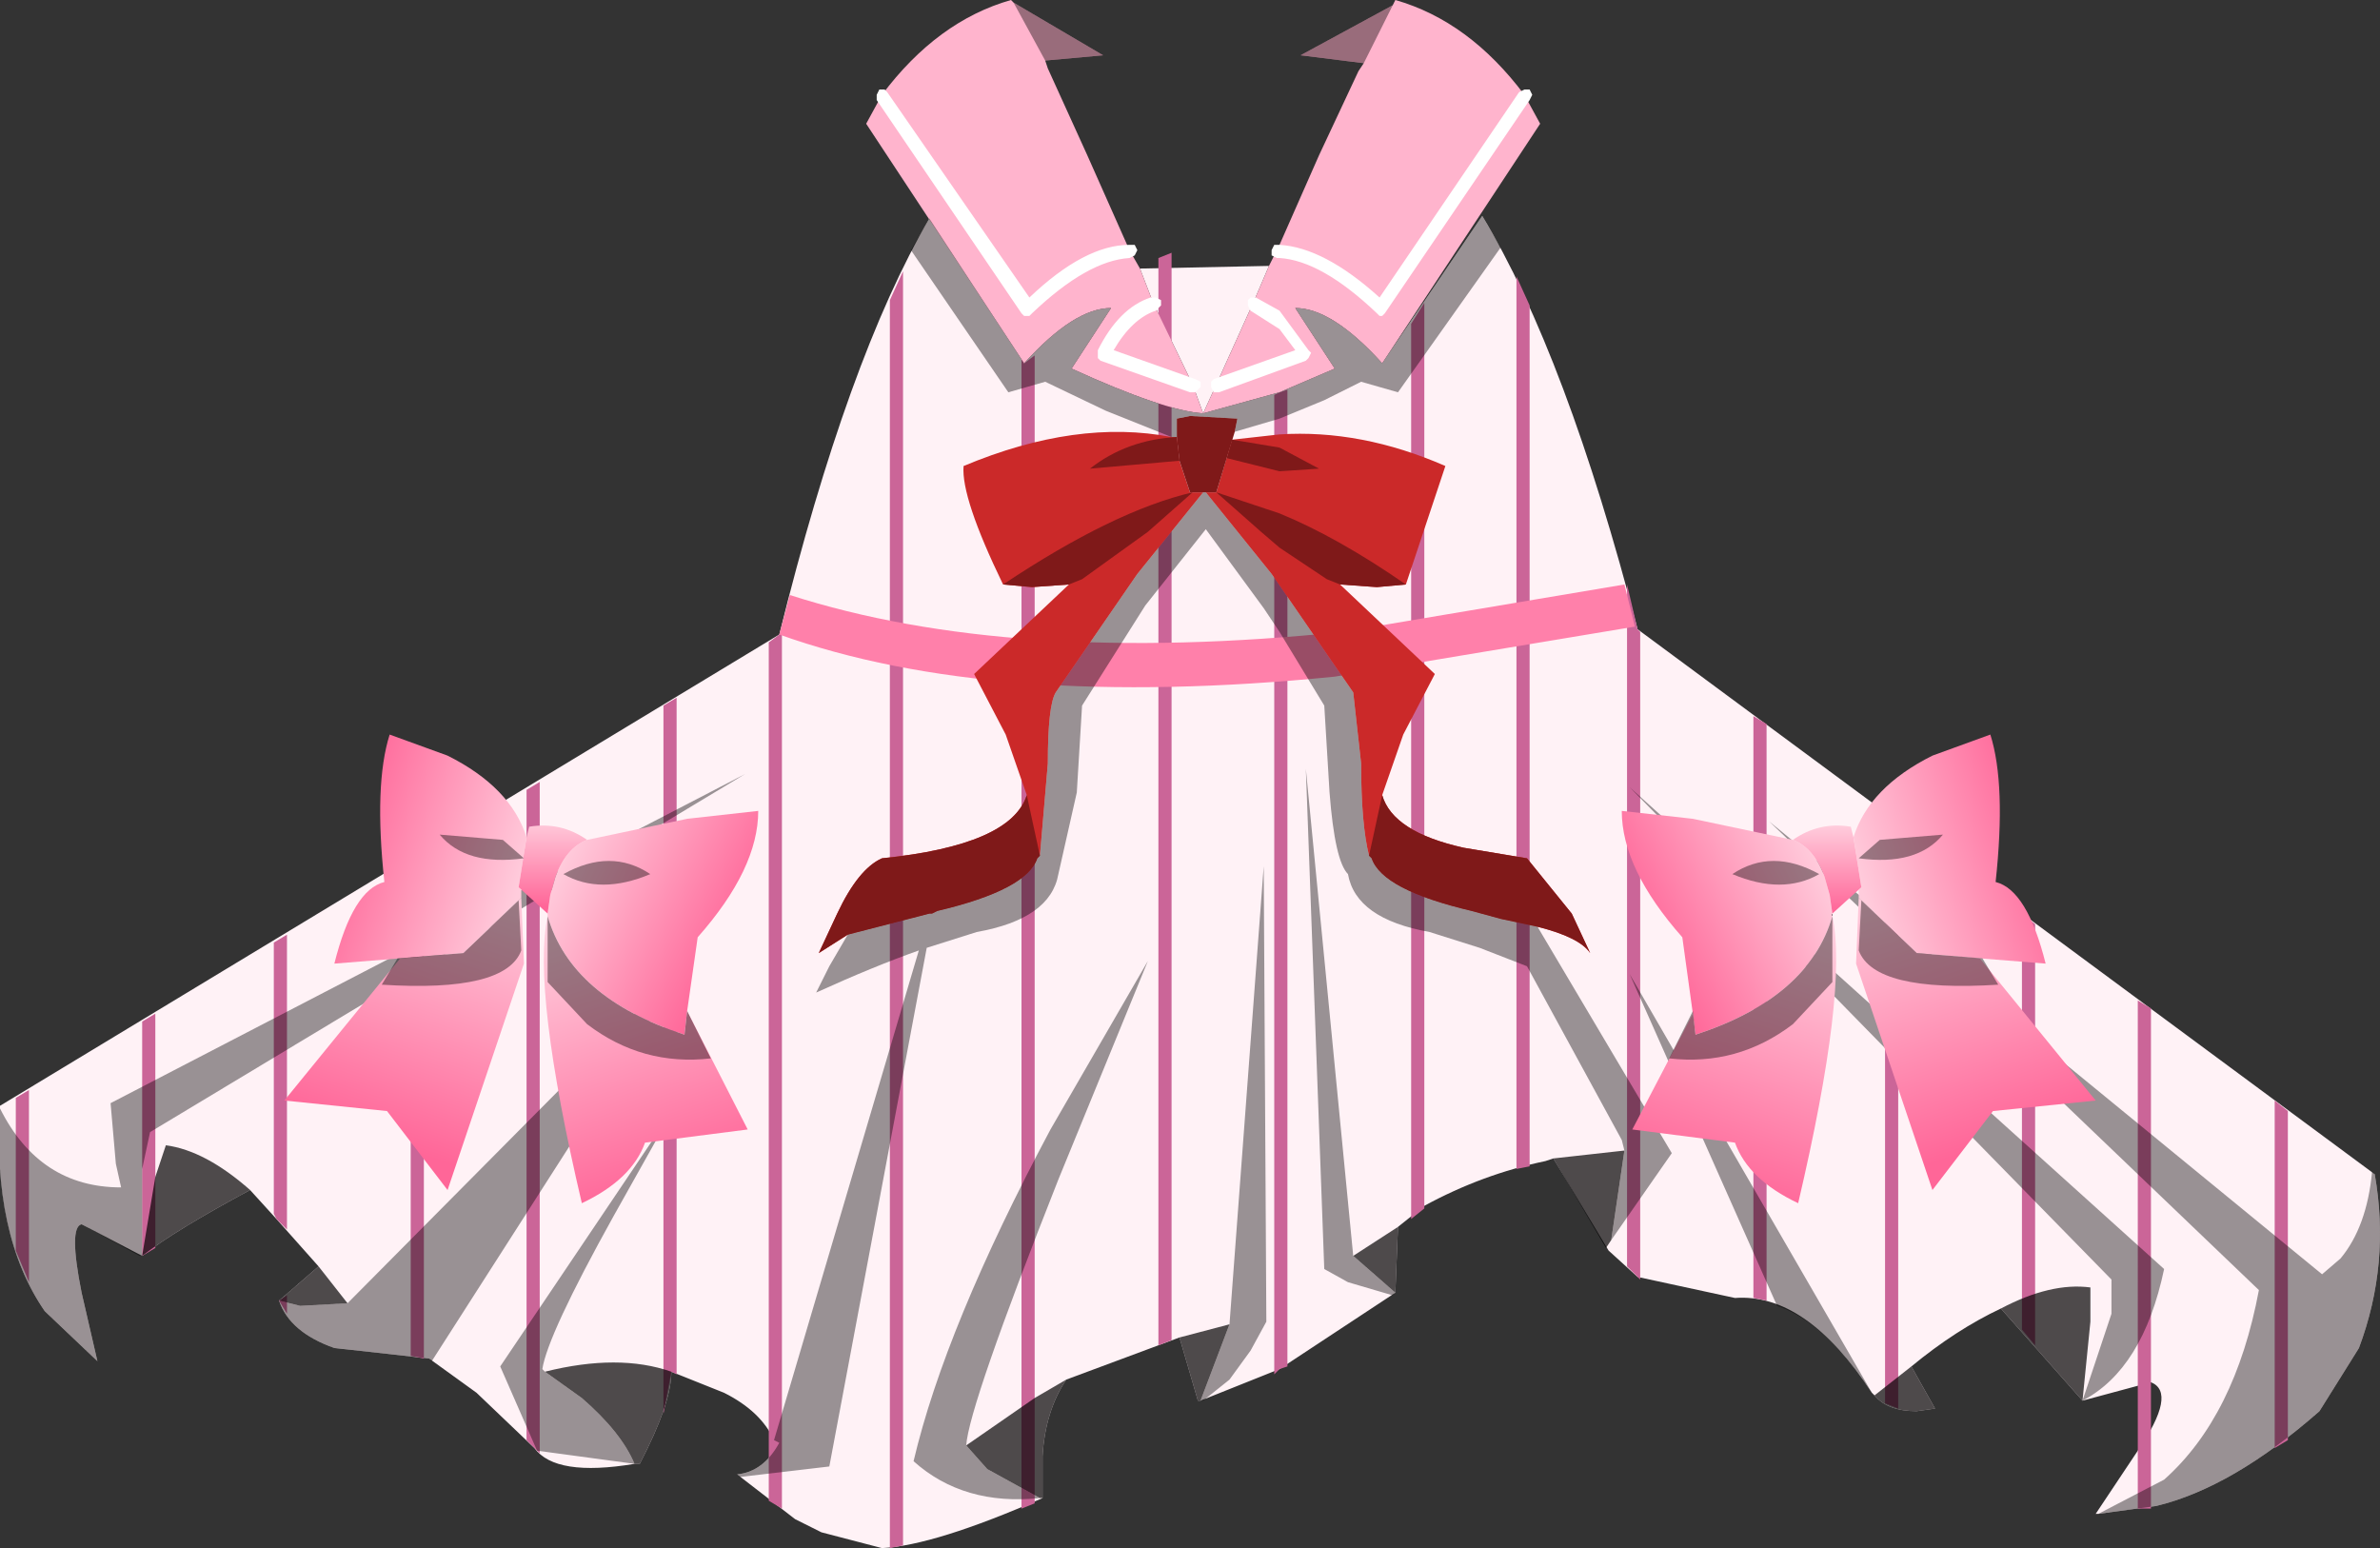 <svg xmlns="http://www.w3.org/2000/svg" xmlns:ffdec="https://www.free-decompiler.com/flash" xmlns:xlink="http://www.w3.org/1999/xlink" ffdec:objectType="frame" width="45.2" height="29.4"><rect width="100%" height="100%" fill="#333333" stroke="none"/><use ffdec:characterId="5" xlink:href="#a" width="45.2" height="29.4"/><defs><linearGradient id="b" x1="-819.2" x2="819.2" gradientTransform="matrix(.002 -.001 .001 .003 24 18.8)" gradientUnits="userSpaceOnUse" spreadMethod="pad"><stop offset="0" stop-color="#ffccdc"/><stop offset="1" stop-color="#ff6698"/></linearGradient><linearGradient id="c" x1="-819.2" x2="819.2" gradientTransform="matrix(.001 .003 -.003 .001 24.35 21.85)" gradientUnits="userSpaceOnUse" spreadMethod="pad"><stop offset="0" stop-color="#ffccdc"/><stop offset="1" stop-color="#ff6698"/></linearGradient><linearGradient id="d" x1="-819.2" x2="819.2" gradientTransform="matrix(-.002 .001 -.001 -.002 20.1 20.2)" gradientUnits="userSpaceOnUse" spreadMethod="pad"><stop offset="0" stop-color="#ffccdc"/><stop offset="1" stop-color="#ff6698"/></linearGradient><linearGradient id="e" x1="-819.2" x2="819.2" gradientTransform="matrix(-.001 .003 -.003 -.001 20 22.7)" gradientUnits="userSpaceOnUse" spreadMethod="pad"><stop offset="0" stop-color="#ffccdc"/><stop offset="1" stop-color="#ff6698"/></linearGradient><linearGradient id="f" x1="-819.2" x2="819.2" gradientTransform="matrix(.002 .001 .001 -.002 -.9 20.2)" gradientUnits="userSpaceOnUse" spreadMethod="pad"><stop offset="0" stop-color="#ffccdc"/><stop offset="1" stop-color="#ff6698"/></linearGradient><linearGradient id="g" x1="-819.2" x2="819.2" gradientTransform="matrix(.001 .003 .003 -.001 -.8 22.7)" gradientUnits="userSpaceOnUse" spreadMethod="pad"><stop offset="0" stop-color="#ffccdc"/><stop offset="1" stop-color="#ff6698"/></linearGradient><linearGradient id="h" x1="-819.2" x2="819.2" gradientTransform="matrix(-.001 .003 .003 .001 -5.15 21.85)" gradientUnits="userSpaceOnUse" spreadMethod="pad"><stop offset="0" stop-color="#ffccdc"/><stop offset="1" stop-color="#ff6698"/></linearGradient><linearGradient id="i" x1="-819.2" x2="819.2" gradientTransform="matrix(-.002 -.001 -.001 .003 -4.8 18.8)" gradientUnits="userSpaceOnUse" spreadMethod="pad"><stop offset="0" stop-color="#ffccdc"/><stop offset="1" stop-color="#ff6698"/></linearGradient><linearGradient id="j" x1="-819.2" x2="819.2" gradientTransform="matrix(0 .001 -.001 0 21.7 19.2)" gradientUnits="userSpaceOnUse" spreadMethod="pad"><stop offset="0" stop-color="#ffccdc"/><stop offset="1" stop-color="#ff6698"/></linearGradient><linearGradient id="k" x1="-819.2" x2="819.2" gradientTransform="matrix(-0 .001 -.001 -0 -2.8 19.1)" gradientUnits="userSpaceOnUse" spreadMethod="pad"><stop offset="0" stop-color="#ffccdc"/><stop offset="1" stop-color="#ff6698"/></linearGradient><g id="a" fill-rule="evenodd"><path fill="#fff2f6" d="m25.35 7-.75-1.15q.7 0 1.65 1.05l1.9-2.8q1.6 2.65 2.95 7.85l14 10.35q.3 1.7-.3 3.3l-.75 1.2q-1.65 1.45-3.1 1.8l-1.1.15h-.05l.8-1.2q.75-1.1.25-1.3l-1.3.35L38 24.85q-.85.4-1.7 1.1l.45.8-.35.05q-.55 0-.8-.3l-.05-.05q-1.25-1.9-2.6-1.8l-1.85-.4-.55-.5L29.5 22l-.15.05q-1.2.25-2.3.85l-.5.4-.05 1.25L24.3 26l-1.5.6h-.05l-.35-1.2-2.15.8q-.4.6-.45 1.45v.8q-2.05.9-3.05.95l-1.15-.3-.5-.25L14 28q.5-.05.8-.6l-.1-.05q-.25-.55-.95-.9l-1-.4q0 .6-.6 1.75h-.1q-1.5.25-1.9-.3l-1.1-1.05-.9-.65-1.8-.2q-.85-.3-1.05-.9l.75-.65-.8-.9-.5-.55q-1.4.75-2.05 1.25l-1.15-.6q-.25.05 0 1.3l.3 1.3-1-.95q-1-1.45-.85-3.9l14.8-8.95q1.3-5.25 2.85-7.9l1.8 2.75q.95-1.05 1.65-1.05L20.35 7q1.75.8 2.5.85l-.2-.55-.75-1.55-.25-.65 2.45-.05-.3.7-.7 1.55-.25.55 1.45-.4z"/><path fill="#cb6598" d="M38.65 17.55v8l-.25-.3v-7.9zm4.8 3.55v6.25l-.25.15v-6.6zm-2.6-1.95v9.5h-.25V19zm-4.8-3.55v11.15l-.25-.1v-11.2zm-2.5-1.85V24.7l-.25-.05V13.6zm-4.5-7.95v16.35l-.25.05V5.25zm-2-.05v17.2l-.25.2v-17zm-2.75 1.7.15-.05v18.55l-.15.05-.1.1V7.5zm-7.15-2.3v24.2l-.25.05V5.7zm5.1-.35v20.65l-.25.1V4.9zm-2.6 1.95v21.8l-.25.1V6.8l.05.1zm-4.85 5.3.05-.1v16.7l-.25-.15V12.2zM31.15 12v12.3l-.05-.05-.2-.2V11.1l.2.85zm-23.1 4.15v9.65l-.25-.05V16.3zm-5.1 3.1v4.45l-.25.15V19.4zm2.5-1.5v5.6l-.2-.2-.05-.1V17.9zm7.4-4.5V26.1l-.1-.05-.15.8V13.4zm-2.6 1.6V27.6l-.1-.1-.15-.15V15zM.55 20.7v3.65l-.25-.6v-2.9zm4.9 3.9v.35l-.15-.25z"/><path fill="#ff80aa" d="m30.85 11.1.2.8-5.7.95q-6.5.65-10.55-.8l.2-.75q4.2 1.35 10.5.7z"/><path fill-opacity=".694" d="m30.85 21.85-.25 1.7-.1.15-1-1.7zm-5.15 2 .85-.55-.05 1.25zm-5.9 3.8v.8h-.05l-1-.55-.4-.45 1.3-.9.6-.35q-.4.6-.45 1.45m2.6-2.25.95-.25-.55 1.45h-.05zm14.35 1.35-.35.05q-.55 0-.8-.3l.7-.55zm2.95-1.65-.15 1.5L38 24.85q.95-.5 1.7-.4zm-26.95.95q0 .6-.6 1.75h-.1q-.25-.6-1-1.25l-.7-.5q1.4-.35 2.4 0m-6.7-2 .55.7-.9.05-.4-.1zm-3.1-1.7.2-.6q.75.1 1.6.85-1.4.75-2.05 1.25z"/><path fill="#cb2929" d="M24.3 8.25q1.55-.1 3.15.6l-.75 2.25-.55.05-.7-.05 1.8 1.7-.6 1.15-.4 1.15q.2.7 1.55 1l1.2.2.85 1.05.35.75q-.2-.3-1-.5l-.7-.15-.55-.15q-1.7-.4-1.9-1l-.05-.05q-.15-.6-.15-1.75l-.15-1.35-1.55-2.25-1.25-1.55h.2l.3-1zm-1.95.05.05.45.2.6h.25L21.6 10.9l-1.55 2.25q-.15.25-.15 1.35l-.15 1.75-.05.05q-.2.6-1.9 1l-.1.05h-.05l-1.55.4-.55.35.35-.75q.4-.85.85-1.05 2.45-.25 2.75-1.2l-.4-1.15-.6-1.15 1.8-1.7-.7.05-.55-.05q-.8-1.65-.75-2.25 2.15-.9 3.95-.55z"/><path fill="#7f1919" d="m24.3 8.95-1-.25.1-.35.9.15.75.4zm-3.6-.05q.7-.55 1.65-.6l.05.45zm-1.1 2.25-.55-.05q2.1-1.4 3.6-1.75l-.85.75-1.25.9-.25.1zm-1.9 6.2h-.05l-1.55.4-.55.35.35-.75q.4-.85.85-1.05 2.45-.25 2.75-1.2l.25 1.15-.05.05q-.2.6-1.9 1zm6.25-7.25-.85-.75 1.2.4q1.1.45 2.4 1.35l-.55.05-.7-.05-.25-.1-.9-.6zm2.1 6.2-.05-.05.25-1.15q.2.7 1.55 1l1.2.2.85 1.05.35.75q-.2-.3-1-.5l-.7-.15-.55-.15q-1.7-.4-1.9-1"/><path fill="#7f1919" d="M23.1 9.35h-.5l-.2-.6-.05-.45v-.35l.25-.05.9.05-.05.25z"/><path fill="#ffb4cd" d="m29.25 2.35-3 4.55q-.95-1.05-1.65-1.05L25.35 7l-1.05.45-1.45.4q-.75-.05-2.5-.85l.75-1.15q-.7 0-1.65 1.05l-3-4.55.3-.55Q17.8.4 19.2 0l.05.05 1.7 1-1.1.1.05.15.75 1.65.8 1.8.2.35.25.65.75 1.55.2.55.25-.55.7-1.55.3-.7.15-.3.05-.1.75-1.7.75-1.6.1-.15-1.2-.15L26.45.1l.05-.1q1.4.4 2.45 1.8z"/><path fill="#fff" d="m22.05 5.8-.1.1q-.45.15-.8.75l1.55.55.1.05v.1l-.1.1h-.1l-1.7-.6-.05-.05v-.15q.4-.8 1-1h.1l.1.05zM16.8 1.7l.05.05 2.7 3.9q1.05-1 1.9-1h.1l.05.1-.05.1-.1.05q-.8.05-1.85 1.05l-.05.05h-.1l-.05-.05-2.75-4.05v-.1l.05-.1zm7.5 4.55-.55-.35-.05-.1v-.1l.05-.05h.1l.45.25.55.75.05.05-.05.1-.05.05-1.65.6h-.1l-.05-.1v-.1l.05-.05 1.55-.55zm4.8-4.45-.05.1-2.75 4.05-.05.05h-.05l-.05-.05q-1.05-1-1.85-1.05h-.05l-.1-.05v-.1l.05-.1h.1q.85.05 1.9 1l2.65-3.9.1-.05h.1z"/><path fill-opacity=".4" d="m25.9 1.2-1.2-.15L26.45.1zM25.35 7l-.75-1.15q.7 0 1.65 1.05l1.9-2.8.35.6-1.95 2.75-.7-.2-.7.35-.85.35-.85.25.05-.25-.9-.05-.25.05v.35h-.1L21 7.8l-1.15-.55-.7.2-1.85-2.7.35-.6 1.8 2.75q.95-1.05 1.65-1.05L20.35 7q1.75.8 2.5.85l1.45-.4zm-5.4 14.45 1.85-3.2-1.7 4.15q-1.7 4.3-1.75 5.05l.4.45 1 .55q-1.45.15-2.4-.7.6-2.55 2.6-6.3m2.9-12.1h.05l1.25 1.55 1.55 2.25.15 1.35q0 1.15.15 1.75l.05.05q.2.6 1.9 1l.55.15.7.15 2.55 4.3-1.15 1.65.25-1.7-.05-.2-1.8-3.3-.9-.35-.95-.3q-1.4-.25-1.55-1.1-.25-.25-.35-1.55l-.1-1.65-.85-1.4-.3-.45-1.1-1.5-1.15 1.45-1.2 1.9-.1 1.65-.35 1.55q-.15.85-1.55 1.1l-.95.3-1.85 9.85-1.7.2L14 28q.5-.05.8-.6l-.1-.05 2.75-9.3q-.85.3-1.95.8l.25-.5.35-.6 1.55-.4h.05l.1-.05q1.7-.4 1.9-1l.05-.05.15-1.75q0-1.1.15-1.35l1.55-2.25zm-1.9-8.3-1.1.1-.6-1.1zm2.4 25.15-.5.4h-.05l.55-1.45.65-8.7.05 8.65-.3.55zm3.1-1.6-.85-.25-.45-.25-.35-9.5.9 9.25.8.7zm18.35 1-.75 1.2q-1.65 1.45-3.1 1.8l-1.1.15 1.25-.65q1.35-1.2 1.8-3.6l-9.3-8.9 10.5 8.6.35-.3q.5-.6.6-1.65l.05.05q.3 1.7-.3 3.3m-11.05-.8-2.8-6.3 4.6 7.95q-.9-1.35-1.8-1.65m6.35-.5-9.15-9.35L41.1 24.1q-.4 1.9-1.55 2.5l.55-1.65zM8.15 25.8l-1.8-.2q-.85-.3-1.05-.9l.4.1.9-.05 6.5-6.55-4.9 7.65zm2.9.75q.75.65 1 1.25l-1.85-.25-.7-1.6 3.3-4.9-1.15 2.05Q10.4 25.35 10.3 26l.05.05zM2.7 22.2v1.65h-.05l-1.1-.6q-.25.05 0 1.3l.3 1.3-1-.95q-1-1.45-.85-3.85.75 1.5 2.3 1.5l-.1-.45-.1-1.15 12.05-6.25-11.3 6.8z"/><path fill="url(#b)" d="M22.3 19.75v-.15l.05-.05-.15-.95q.3-.95 1.5-1.55l1.1-.4q.3.95.1 2.8.6.15.95 1.55l-1.25-.1-1.2-.1z" transform="translate(13 -2.7)"/><path fill="url(#c)" d="m24.6 20.9 2.2 2.7-1.95.2-1.15 1.5-1.45-4.3.05-1.25 1.1 1.05z" transform="translate(13 -2.7)"/><path fill="url(#d)" d="m19.15 21.95-.2-1.45q-1.15-1.3-1.15-2.4l1.35.15 1.9.4q.4.15.6.7l.1.35.05.35v.05q-.45 1.55-2.6 2.25z" transform="translate(13 -2.7)"/><path fill="url(#e)" d="m19.15 21.95.05.4q2.15-.7 2.6-2.25.3 1.4-.65 5.45-.95-.45-1.2-1.15L18 24.15z" transform="translate(13 -2.7)"/><path fill="url(#f)" d="M-2.6 20.1v-.05l.05-.35.1-.35q.2-.55.6-.7l1.9-.4 1.35-.15q0 1.1-1.15 2.4l-.2 1.4-.05.45q-2.15-.7-2.6-2.25" transform="translate(13 -2.7)"/><path fill="url(#g)" d="M-2.6 20.1q.45 1.55 2.6 2.25l.05-.45 1.15 2.25-1.95.25q-.25.7-1.2 1.15-.95-4.05-.65-5.45" transform="translate(13 -2.7)"/><path fill="url(#h)" d="m-3.1 19.75.05 1.25-1.45 4.3-1.15-1.5-1.95-.2 2.2-2.7 1.2-.1z" transform="translate(13 -2.7)"/><path fill="url(#i)" d="m-5.4 20.9-1.25.1q.35-1.4.95-1.55-.2-1.85.1-2.8l1.1.4q1.2.6 1.5 1.55l-.15.95.05.05v.15l-1.1 1.05z" transform="translate(13 -2.7)"/><path fill="url(#j)" d="M21.65 19.35q-.2-.55-.6-.7.5-.35 1.1-.25l.05.2.15.95-.55.5-.05-.35z" transform="translate(13 -2.7)"/><path fill="url(#k)" d="M-2.95 18.4q.6-.1 1.1.25-.4.15-.6.7l-.1.35-.05.35-.55-.5.15-.95z" transform="translate(13 -2.7)"/><path fill-opacity=".4" d="m37.65 18.2.3.5q-2.35.15-2.65-.65l.05-.95 1.05 1zm-2.85.45-.75.8q-1.05.8-2.35.65l.45-.9.05.45q2.15-.7 2.6-2.25v-.05zm.9-2.7 1.2-.1q-.5.6-1.6.45zm-1.15.65q-.7.4-1.65 0 .75-.5 1.65 0m-21.5 2.6.45.9q-1.3.15-2.35-.65l-.75-.8v-1.3.05q.45 1.55 2.6 2.25zm-5.5-1 1.25-.1 1.05-1 .05.95q-.3.8-2.65.65zm2-2.25.4.35q-1.1.15-1.6-.45zm2.8.65q-.95.4-1.65 0 .9-.5 1.65 0"/></g></defs></svg>